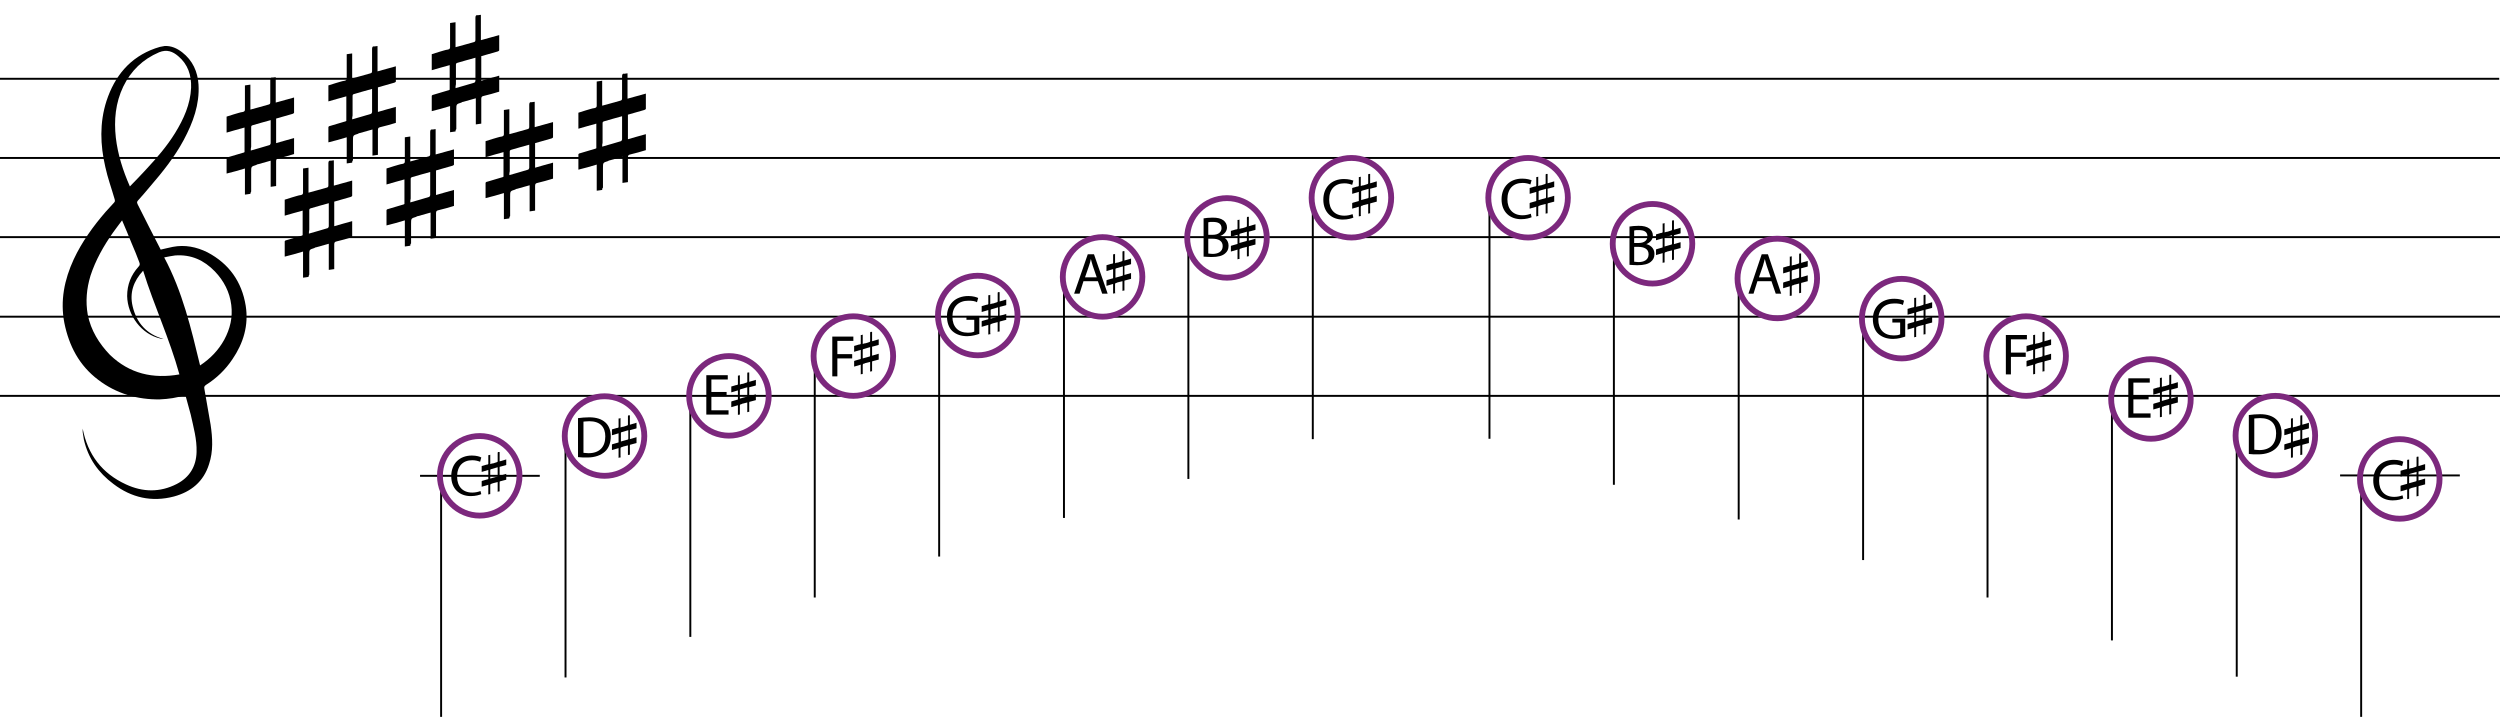 <?xml version="1.0" encoding="utf-8"?>
<!-- Generator: Adobe Illustrator 26.0.2, SVG Export Plug-In . SVG Version: 6.00 Build 0)  -->
<svg version="1.1" id="Layer_1" xmlns="http://www.w3.org/2000/svg" xmlns:xlink="http://www.w3.org/1999/xlink" x="0px" y="0px"
	 viewBox="0 0 641 183.8" style="enable-background:new 0 0 641 183.8;" xml:space="preserve">
<style type="text/css">
	.st0{fill:none;stroke:#000000;stroke-width:0.5;stroke-miterlimit:10;}
	.st1{fill:none;stroke:#7C287D;stroke-width:1.5;stroke-miterlimit:10;}
	.st2{fill:none;stroke:#67BF75;stroke-miterlimit:10;}
</style>
<line id="XMLID_1882_" class="st0" x1="107.7" y1="122" x2="138.4" y2="122"/>
<line id="XMLID_1859_" class="st0" x1="600" y1="121.9" x2="630.7" y2="121.9"/>
<g id="XMLID_1876_">
	<line id="XMLID_1881_" class="st0" x1="0" y1="40.5" x2="641" y2="40.5"/>
	<line id="XMLID_1880_" class="st0" x1="-0.2" y1="20.2" x2="640.8" y2="20.2"/>
	<line id="XMLID_1879_" class="st0" x1="0" y1="60.8" x2="641" y2="60.8"/>
	<line id="XMLID_1878_" class="st0" x1="0" y1="81.2" x2="641" y2="81.2"/>
	<line id="XMLID_1877_" class="st0" x1="0" y1="101.5" x2="641" y2="101.5"/>
</g>
<line id="XMLID_1875_" class="st0" x1="145" y1="173.7" x2="145" y2="111.8"/>
<circle id="XMLID_1872_" class="st1" cx="155" cy="111.8" r="10.2"/>
<line id="XMLID_1871_" class="st0" x1="113.1" y1="183.8" x2="113.1" y2="122"/>
<circle id="XMLID_1868_" class="st1" cx="123" cy="122" r="10.2"/>
<line id="XMLID_1867_" class="st0" x1="177" y1="163.3" x2="177" y2="101.5"/>
<circle id="XMLID_1864_" class="st1" cx="186.9" cy="101.5" r="10.2"/>
<line id="XMLID_1863_" class="st0" x1="208.9" y1="153.2" x2="208.9" y2="91.3"/>
<circle id="XMLID_1860_" class="st1" cx="218.8" cy="91.3" r="10.2"/>
<line id="XMLID_1858_" class="st0" x1="240.8" y1="142.7" x2="240.8" y2="80.9"/>
<circle id="XMLID_1855_" class="st1" cx="250.7" cy="80.9" r="10.2"/>
<line id="XMLID_1854_" class="st0" x1="272.8" y1="132.8" x2="272.8" y2="71"/>
<circle id="XMLID_1851_" class="st1" cx="282.7" cy="71" r="10.2"/>
<line id="XMLID_1850_" class="st0" x1="304.7" y1="122.8" x2="304.7" y2="61"/>
<circle id="XMLID_1849_" class="st1" cx="314.6" cy="61" r="10.2"/>
<line id="XMLID_1848_" class="st0" x1="336.6" y1="112.6" x2="336.6" y2="50.7"/>
<circle id="XMLID_1845_" class="st1" cx="346.5" cy="50.7" r="10.2"/>
<line id="XMLID_1844_" class="st0" x1="413.8" y1="124.3" x2="413.8" y2="62.5"/>
<circle id="XMLID_1789_" class="st1" cx="423.7" cy="62.5" r="10.2"/>
<line id="XMLID_1788_" class="st0" x1="381.9" y1="112.5" x2="381.9" y2="50.7"/>
<circle id="XMLID_1785_" class="st1" cx="391.8" cy="50.7" r="10.2"/>
<line id="XMLID_1784_" class="st0" x1="445.8" y1="133.2" x2="445.8" y2="71.4"/>
<circle id="XMLID_1781_" class="st1" cx="455.7" cy="71.4" r="10.2"/>
<line id="XMLID_1780_" class="st0" x1="477.7" y1="143.6" x2="477.7" y2="81.7"/>
<circle id="XMLID_1765_" class="st1" cx="487.6" cy="81.7" r="10.2"/>
<line id="XMLID_1764_" class="st0" x1="509.6" y1="153.2" x2="509.6" y2="91.3"/>
<circle id="XMLID_1761_" class="st1" cx="519.5" cy="91.3" r="10.2"/>
<line id="XMLID_1760_" class="st0" x1="541.5" y1="164.2" x2="541.5" y2="102.3"/>
<circle id="XMLID_1757_" class="st1" cx="551.5" cy="102.3" r="10.2"/>
<line id="XMLID_1756_" class="st0" x1="573.5" y1="173.5" x2="573.5" y2="111.7"/>
<circle id="XMLID_1753_" class="st1" cx="583.4" cy="111.7" r="10.2"/>
<line id="XMLID_1752_" class="st0" x1="605.4" y1="184.7" x2="605.4" y2="122.8"/>
<circle id="XMLID_1749_" class="st1" cx="615.3" cy="122.8" r="10.2"/>
<g id="XMLID_2972_">
	<path id="XMLID_2973_" d="M123.4,126.7c-0.5,0.2-1.4,0.5-2.7,0.5c-2.8,0-5-1.8-5-5.1c0-3.2,2.1-5.3,5.3-5.3c1.2,0,2.1,0.3,2.4,0.5
		l-0.3,1.1c-0.5-0.2-1.2-0.4-2-0.4c-2.4,0-3.9,1.5-3.9,4.2c0,2.5,1.4,4.1,3.9,4.1c0.8,0,1.6-0.2,2.1-0.4L123.4,126.7z"/>
</g>
<g id="XMLID_2969_">
	<path id="XMLID_2970_" d="M616.2,127.8c-0.5,0.2-1.4,0.5-2.7,0.5c-2.8,0-5-1.8-5-5.1c0-3.2,2.1-5.3,5.3-5.3c1.2,0,2.1,0.3,2.4,0.5
		l-0.3,1.1c-0.5-0.2-1.2-0.4-2-0.4c-2.4,0-3.9,1.5-3.9,4.2c0,2.5,1.4,4.1,3.9,4.1c0.8,0,1.6-0.2,2.1-0.4L616.2,127.8z"/>
</g>
<g id="XMLID_2965_">
	<path id="XMLID_2966_" d="M148.3,107.2c0.8-0.1,1.7-0.2,2.8-0.2c1.9,0,3.2,0.5,4.1,1.3c0.9,0.8,1.4,2,1.4,3.6c0,1.6-0.5,3-1.5,3.9
		c-1,0.9-2.5,1.5-4.5,1.5c-0.9,0-1.7,0-2.4-0.1V107.2z M149.6,116.1c0.3,0,0.8,0.1,1.3,0.1c2.8,0,4.3-1.6,4.3-4.3
		c0-2.4-1.3-3.9-4.1-3.9c-0.7,0-1.2,0.1-1.5,0.1V116.1z"/>
</g>
<g id="XMLID_2961_">
	<path id="XMLID_2962_" d="M576.7,106.4c0.8-0.1,1.7-0.2,2.8-0.2c1.9,0,3.2,0.5,4.1,1.3c0.9,0.8,1.4,2,1.4,3.6c0,1.7-0.5,3-1.5,3.9
		c-1,0.9-2.5,1.5-4.5,1.5c-0.9,0-1.7,0-2.4-0.1V106.4z M578,115.3c0.3,0,0.8,0.1,1.3,0.1c2.8,0,4.3-1.6,4.3-4.3
		c0-2.4-1.3-3.9-4.1-3.9c-0.7,0-1.2,0.1-1.5,0.1V115.3z"/>
</g>
<g id="XMLID_2958_">
	<path id="XMLID_2959_" d="M186.3,101.6h-3.9v3.6h4.4v1.1h-5.7V96.2h5.5v1.1h-4.2v3.2h3.9V101.6z"/>
</g>
<g id="XMLID_2955_">
	<path id="XMLID_2956_" d="M550.9,102.4H547v3.6h4.4v1.1h-5.7V97h5.5v1.1H547v3.2h3.9V102.4z"/>
</g>
<g id="XMLID_2952_">
	<path id="XMLID_2953_" d="M213.4,86.3h5.4v1.1h-4.1v3.4h3.8v1.1h-3.8v4.6h-1.3V86.3z"/>
</g>
<g id="XMLID_2949_">
	<path id="XMLID_2950_" d="M514.3,85.9h5.4V87h-4.1v3.4h3.8v1.1h-3.8V96h-1.3V85.9z"/>
</g>
<g id="XMLID_2946_">
	<path id="XMLID_2947_" d="M251.1,85.6c-0.6,0.2-1.8,0.6-3.1,0.6c-1.5,0-2.8-0.4-3.8-1.3c-0.9-0.8-1.4-2.2-1.4-3.8
		c0-3,2.1-5.2,5.5-5.2c1.2,0,2.1,0.3,2.5,0.5l-0.3,1.1c-0.5-0.3-1.2-0.4-2.2-0.4c-2.5,0-4.1,1.5-4.1,4.1c0,2.6,1.5,4.1,3.9,4.1
		c0.9,0,1.4-0.1,1.7-0.3v-3h-2v-1h3.3V85.6z"/>
</g>
<g id="XMLID_2943_">
	<path id="XMLID_2944_" d="M488.5,86.3c-0.6,0.2-1.8,0.6-3.1,0.6c-1.5,0-2.8-0.4-3.8-1.3c-0.9-0.8-1.4-2.2-1.4-3.8
		c0-3,2.1-5.2,5.5-5.2c1.2,0,2.1,0.3,2.5,0.5l-0.3,1.1c-0.5-0.3-1.2-0.4-2.2-0.4c-2.5,0-4.1,1.5-4.1,4.1c0,2.6,1.5,4.1,3.9,4.1
		c0.9,0,1.4-0.1,1.7-0.3v-3h-2v-1h3.3V86.3z"/>
</g>
<g id="XMLID_2939_">
	<path id="XMLID_2940_" d="M277.8,72.1l-1,3.2h-1.4l3.5-10.1h1.6l3.5,10.1h-1.4l-1.1-3.2H277.8z M281.2,71.1l-1-2.9
		c-0.2-0.7-0.4-1.3-0.5-1.8h0c-0.1,0.6-0.3,1.2-0.5,1.8l-1,2.9H281.2z"/>
</g>
<g id="XMLID_2935_">
	<path id="XMLID_2936_" d="M450.6,72.1l-1,3.2h-1.3l3.4-10.1h1.6l3.4,10.1h-1.4l-1.1-3.2H450.6z M454,71.1l-1-2.9
		c-0.2-0.7-0.4-1.3-0.5-1.8h0c-0.2,0.6-0.3,1.2-0.5,1.8l-1,2.9H454z"/>
</g>
<g id="XMLID_2930_">
	<path id="XMLID_2931_" d="M308.5,56c0.6-0.1,1.5-0.2,2.4-0.2c1.3,0,2.1,0.2,2.8,0.7c0.5,0.4,0.9,1,0.9,1.8c0,1-0.7,1.8-1.7,2.2v0
		c1,0.2,2.1,1,2.1,2.5c0,0.9-0.3,1.5-0.9,2c-0.7,0.6-1.8,0.9-3.5,0.9c-0.9,0-1.6-0.1-2-0.1V56z M309.8,60.2h1.2
		c1.4,0,2.2-0.7,2.2-1.7c0-1.2-0.9-1.6-2.2-1.6c-0.6,0-0.9,0-1.2,0.1V60.2z M309.8,65c0.3,0,0.6,0.1,1.1,0.1c1.3,0,2.6-0.5,2.6-2
		c0-1.4-1.2-1.9-2.6-1.9h-1.1V65z"/>
</g>
<g id="XMLID_2925_">
	<path id="XMLID_2926_" d="M417.7,58.1c0.6-0.1,1.5-0.2,2.4-0.2c1.3,0,2.1,0.2,2.8,0.7c0.5,0.4,0.9,1,0.9,1.8c0,1-0.7,1.8-1.7,2.2v0
		c1,0.2,2.1,1,2.1,2.5c0,0.9-0.3,1.5-0.9,2c-0.7,0.6-1.8,0.9-3.5,0.9c-0.9,0-1.6-0.1-2-0.1V58.1z M419,62.3h1.2
		c1.4,0,2.2-0.7,2.2-1.7c0-1.2-0.9-1.6-2.2-1.6c-0.6,0-0.9,0-1.2,0.1V62.3z M419,67.1c0.3,0,0.6,0.1,1.1,0.1c1.3,0,2.6-0.5,2.6-2
		c0-1.4-1.2-1.9-2.6-1.9H419V67.1z"/>
</g>
<g id="XMLID_2922_">
	<path id="XMLID_2923_" d="M347,55.8c-0.5,0.2-1.4,0.5-2.7,0.5c-2.8,0-5-1.8-5-5.1c0-3.2,2.1-5.3,5.3-5.3c1.2,0,2.1,0.3,2.4,0.4
		l-0.3,1.1c-0.5-0.2-1.2-0.4-2-0.4c-2.4,0-3.9,1.5-3.9,4.2c0,2.5,1.4,4.1,3.9,4.1c0.8,0,1.6-0.2,2.1-0.4L347,55.8z"/>
</g>
<g id="XMLID_2919_">
	<path id="XMLID_2920_" d="M392.7,55.7c-0.5,0.2-1.4,0.5-2.7,0.5c-2.8,0-5-1.8-5-5.1c0-3.2,2.1-5.3,5.3-5.3c1.2,0,2.1,0.3,2.4,0.4
		l-0.3,1.1c-0.5-0.2-1.2-0.4-2-0.4c-2.4,0-3.9,1.5-3.9,4.2c0,2.5,1.4,4.1,3.9,4.1c0.8,0,1.6-0.2,2.1-0.4L392.7,55.7z"/>
</g>
<g id="XMLID_1718_">
	<path id="XMLID_1719_" d="M47.5,101.3c-2.1,0.7-4.3,1-6.5,1.1c-5.8,0.1-11.2-1.5-15.8-5c-4.9-3.7-7.5-8.7-8.7-14.6
		c-1.1-5.7,0-11.1,2.4-16.3c2.1-4.5,5-8.5,8.2-12.2c0.7-0.8,1.4-1.5,2.1-2.3c0.3-0.3,0.3-0.5,0.2-0.9c-0.8-2.8-1.8-5.5-2.4-8.3
		c-1.3-5.6-1.5-11.3,0.3-16.9c2.1-6.4,6-11.2,12.5-13.5c0.8-0.3,1.6-0.5,2.4-0.6c1.7-0.1,3.2,0.6,4.5,1.6c2.7,2.1,4,5,4.2,8.3
		c0.3,5.1-1.4,9.7-3.8,14.2c-2.3,4.3-5.4,8.2-8.6,11.9c-1.1,1.3-2.1,2.5-3.2,3.7c-0.3,0.4-0.1,0.6,0,0.9c2,3.9,3.9,7.8,5.9,11.6
		c1-0.2,2-0.5,3.1-0.7c3.1-0.6,6.1,0,8.9,1.4c5.5,2.9,8.8,7.5,9.8,13.7c0.8,5-0.6,9.6-3.4,13.7c-1.8,2.7-4.1,4.9-6.8,6.6
		c-0.4,0.3-0.5,0.5-0.4,1c0.5,3.1,1.1,6.1,1.6,9.2c0.5,3.4,0.7,6.8-0.4,10.1c-1.4,4.5-4.6,7.1-9,8.3c-5.7,1.5-10.9,0.3-15.5-3.2
		c-3.9-2.9-6.5-6.6-7.6-11.4c-0.1-0.6-0.2-1.3-0.3-1.9c0-0.3,0-0.6,0-0.9c1.3,6.7,5,11.5,11.1,14.3c4.3,2,8.7,2.1,13-0.1
		c3.3-1.7,5-4.5,5.1-8.2c0.1-3.3-0.8-6.4-1.5-9.6c-0.4-1.5-0.8-2.9-1.2-4.4C47.7,101.7,47.6,101.5,47.5,101.3z M46,96
		c-2.5-9.1-6.5-17.6-9.3-26.6c-2.5,2.7-3.5,5.7-2.7,9.1c1,4.3,3.6,7.2,7.9,8.4c-0.3,0-0.5,0-0.8-0.1c-4.8-1.1-8.4-5.9-8.5-10.9
		c0-2.9,1-5.4,2.9-7.5c0.4-0.4,0.4-0.7,0.2-1.2c-0.6-1.6-1.2-3.1-1.9-4.7c-0.8-2-1.6-3.9-2.5-6c-0.8,1.1-1.6,2.1-2.3,3.1
		c-2.4,3.4-4.5,7.1-5.8,11.1c-1,3.3-1.3,6.6-0.7,10c0.8,4,2.9,7.4,5.7,10.3C33.2,95.8,39.2,97.2,46,96z M33.3,47.8
		c1.5-1.5,2.9-3,4.2-4.4c2.7-2.9,5.3-5.9,7.4-9.3c2.2-3.6,3.9-7.3,4.1-11.6c0.1-3.2-0.8-6-3.3-8.1c-1.4-1.2-2.9-1.8-4.9-1
		c-4.2,1.8-7.2,4.7-9.2,8.8c-2,4.2-2.4,8.6-1.9,13.1C30.2,39.6,31.5,43.7,33.3,47.8z M51.3,93.7c2.7-1.8,4.7-3.9,6.2-6.6
		c1.5-2.8,2.2-5.7,1.8-8.9c-0.4-3.3-1.9-6.2-4.2-8.6c-2.8-2.9-6.1-4.4-10.2-4.1c-0.9,0.1-1.7,0.3-2.8,0.5
		C46.8,74.8,49,84.2,51.3,93.7z"/>
</g>
<g id="XMLID_2154_">
	<g id="XMLID_2159_">
		<path id="XMLID_2160_" d="M64.2,49.7c-0.4,0.1-0.9,0.1-1.4,0.2c0-2.2,0-4.5,0-6.7c-1.6,0.5-3.1,0.9-4.7,1.3c0-1.3,0-2.6,0-3.9
			c0-0.1,0.2-0.3,0.4-0.3c1.2-0.4,2.5-0.7,3.7-1.1c0.2,0,0.3-0.1,0.5-0.2c0-2.1,0-4.2,0-6.3c-1.6,0.4-3.1,0.9-4.6,1.3
			c0-1.4,0-2.7,0-4.1c0.6-0.2,1.3-0.4,1.9-0.6c0.8-0.2,1.5-0.5,2.3-0.6c0.4-0.1,0.5-0.3,0.5-0.6c0-1.8,0-3.7,0-5.5
			c0-0.2,0-0.4,0-0.7c0.5-0.1,0.9-0.1,1.4-0.2c0,2.1,0,4.2,0,6.4c0.8-0.2,1.5-0.4,2.2-0.6c0.8-0.2,1.7-0.5,2.5-0.7
			c0.3-0.1,0.4-0.2,0.4-0.6c0-1.9,0-3.7,0-5.6c0-0.5,0.1-0.8,0.7-0.7c0.2,0,0.4-0.1,0.7-0.1c0,2.2,0,4.3,0,6.5
			c1.6-0.4,3.1-0.9,4.7-1.3c0,1.4,0,2.6,0,3.9c0,0.1-0.3,0.3-0.4,0.3c-1.4,0.4-2.8,0.8-4.2,1.2c0,2.1,0,4.2,0,6.3
			c1.5-0.4,3-0.9,4.6-1.3c0,1.4,0,2.7,0,4.1c-1.3,0.4-2.7,0.8-4,1.1c-0.5,0.1-0.6,0.3-0.6,0.8c0,2.1,0,4.1,0,6.3
			c-0.5,0.1-0.9,0.1-1.4,0.2c0-2.2,0-4.4,0-6.7c-1.1,0.3-2.2,0.6-3.2,0.9c-0.2,0-0.4,0.1-0.5,0.2c-1.3,0.4-1.3,0.4-1.3,1.8
			c0,1.7,0,3.3,0,5C64.3,49.3,64.2,49.5,64.2,49.7z M64.3,38.6c1.7-0.5,3.2-0.9,4.8-1.4c0.1,0,0.3-0.3,0.3-0.5c0-1.3,0-2.7,0-4
			c0-0.6,0-1.2,0-1.9c-1.6,0.4-3.1,0.9-4.6,1.3c-0.4,0.1-0.4,0.3-0.4,0.6c0,1.6,0,3.3,0,4.9C64.3,38,64.3,38.3,64.3,38.6z"/>
	</g>
	<g id="XMLID_2155_">
		<path id="XMLID_2156_" d="M79.1,71c-0.4,0.1-0.9,0.1-1.4,0.2c0-2.2,0-4.5,0-6.7c-1.6,0.5-3.1,0.9-4.7,1.3c0-1.3,0-2.6,0-3.9
			c0-0.1,0.2-0.3,0.4-0.3c1.2-0.4,2.5-0.7,3.7-1.1c0.2,0,0.3-0.1,0.5-0.2c0-2.1,0-4.2,0-6.3c-1.6,0.4-3.1,0.9-4.6,1.3
			c0-1.4,0-2.7,0-4.1c0.6-0.2,1.3-0.4,1.9-0.6c0.8-0.2,1.5-0.5,2.3-0.6c0.4-0.1,0.5-0.3,0.5-0.6c0-1.8,0-3.7,0-5.5
			c0-0.2,0-0.4,0-0.7c0.5-0.1,0.9-0.1,1.4-0.2c0,2.1,0,4.2,0,6.4c0.8-0.2,1.5-0.4,2.2-0.6c0.8-0.2,1.7-0.5,2.5-0.7
			c0.3-0.1,0.4-0.2,0.4-0.6c0-1.9,0-3.7,0-5.6c0-0.5,0.1-0.8,0.7-0.7c0.2,0,0.4-0.1,0.7-0.1c0,2.2,0,4.3,0,6.5
			c1.6-0.4,3.1-0.9,4.7-1.3c0,1.4,0,2.6,0,3.9c0,0.1-0.3,0.3-0.4,0.3c-1.4,0.4-2.8,0.8-4.2,1.2c0,2.1,0,4.2,0,6.3
			c1.5-0.4,3-0.9,4.6-1.3c0,1.4,0,2.7,0,4.1c-1.3,0.4-2.7,0.8-4,1.1c-0.5,0.1-0.6,0.3-0.6,0.8c0,2.1,0,4.1,0,6.3
			c-0.5,0.1-0.9,0.1-1.4,0.2c0-2.2,0-4.4,0-6.7c-1.1,0.3-2.2,0.6-3.2,0.9c-0.2,0-0.4,0.1-0.5,0.2c-1.3,0.4-1.3,0.4-1.3,1.8
			c0,1.7,0,3.3,0,5C79.2,70.6,79.1,70.8,79.1,71z M79.2,59.9c1.7-0.5,3.2-0.9,4.8-1.4c0.1,0,0.3-0.3,0.3-0.5c0-1.3,0-2.7,0-4
			c0-0.6,0-1.2,0-1.9c-1.6,0.4-3.1,0.9-4.6,1.3c-0.4,0.1-0.4,0.3-0.4,0.6c0,1.6,0,3.3,0,4.9C79.2,59.3,79.2,59.5,79.2,59.9z"/>
	</g>
</g>
<g id="XMLID_2150_">
	<path id="XMLID_2151_" d="M90.3,41.7c-0.4,0.1-0.9,0.1-1.4,0.2c0-2.2,0-4.5,0-6.7c-1.6,0.5-3.1,0.9-4.7,1.3c0-1.3,0-2.6,0-3.9
		c0-0.1,0.2-0.3,0.4-0.3c1.2-0.4,2.5-0.7,3.7-1.1c0.2,0,0.3-0.1,0.5-0.2c0-2.1,0-4.2,0-6.3c-1.6,0.4-3.1,0.9-4.6,1.3
		c0-1.4,0-2.7,0-4.1c0.6-0.2,1.3-0.4,1.9-0.6c0.8-0.2,1.5-0.5,2.3-0.6c0.4-0.1,0.5-0.3,0.5-0.6c0-1.8,0-3.7,0-5.5c0-0.2,0-0.4,0-0.7
		c0.5-0.1,0.9-0.1,1.4-0.2c0,2.1,0,4.2,0,6.4c0.8-0.2,1.5-0.4,2.2-0.6c0.8-0.2,1.7-0.5,2.5-0.7c0.3-0.1,0.4-0.2,0.4-0.6
		c0-1.9,0-3.7,0-5.6c0-0.5,0.1-0.8,0.7-0.7c0.2,0,0.4-0.1,0.7-0.1c0,2.2,0,4.3,0,6.5c1.6-0.4,3.1-0.9,4.7-1.3c0,1.4,0,2.6,0,3.9
		c0,0.1-0.3,0.3-0.4,0.3c-1.4,0.4-2.8,0.8-4.2,1.2c0,2.1,0,4.2,0,6.3c1.5-0.4,3-0.9,4.6-1.3c0,1.4,0,2.7,0,4.1
		c-1.3,0.4-2.7,0.8-4,1.1c-0.5,0.1-0.6,0.3-0.6,0.8c0,2.1,0,4.1,0,6.3c-0.5,0.1-0.9,0.1-1.4,0.2c0-2.2,0-4.4,0-6.7
		c-1.1,0.3-2.2,0.6-3.2,0.9c-0.2,0-0.4,0.1-0.5,0.2c-1.3,0.4-1.3,0.4-1.3,1.8c0,1.7,0,3.3,0,5C90.3,41.3,90.3,41.5,90.3,41.7z
		 M90.3,30.6c1.7-0.5,3.2-0.9,4.8-1.4c0.1,0,0.3-0.3,0.3-0.5c0-1.3,0-2.7,0-4c0-0.6,0-1.2,0-1.9c-1.6,0.4-3.1,0.9-4.6,1.3
		c-0.4,0.1-0.4,0.3-0.4,0.6c0,1.6,0,3.3,0,4.9C90.3,30,90.3,30.3,90.3,30.6z"/>
</g>
<g id="XMLID_2146_">
	<path id="XMLID_2147_" d="M105.2,63c-0.4,0.1-0.9,0.1-1.4,0.2c0-2.2,0-4.5,0-6.7c-1.6,0.5-3.1,0.9-4.7,1.3c0-1.3,0-2.6,0-3.9
		c0-0.1,0.2-0.3,0.4-0.3c1.2-0.4,2.5-0.7,3.7-1.1c0.2,0,0.3-0.1,0.5-0.2c0-2.1,0-4.2,0-6.3c-1.6,0.4-3.1,0.9-4.6,1.3
		c0-1.4,0-2.7,0-4.1c0.6-0.2,1.3-0.4,1.9-0.6c0.8-0.2,1.5-0.5,2.3-0.6c0.4-0.1,0.5-0.3,0.5-0.6c0-1.8,0-3.7,0-5.5c0-0.2,0-0.4,0-0.7
		c0.5-0.1,0.9-0.1,1.4-0.2c0,2.1,0,4.2,0,6.4c0.8-0.2,1.5-0.4,2.2-0.6c0.8-0.2,1.7-0.5,2.5-0.7c0.3-0.1,0.4-0.2,0.4-0.6
		c0-1.9,0-3.7,0-5.6c0-0.5,0.1-0.8,0.7-0.7c0.2,0,0.4-0.1,0.7-0.1c0,2.2,0,4.3,0,6.5c1.6-0.4,3.1-0.9,4.7-1.3c0,1.4,0,2.6,0,3.9
		c0,0.1-0.3,0.3-0.4,0.3c-1.4,0.4-2.8,0.8-4.2,1.2c0,2.1,0,4.2,0,6.3c1.5-0.4,3-0.9,4.6-1.3c0,1.4,0,2.7,0,4.1
		c-1.3,0.4-2.7,0.8-4,1.1c-0.5,0.1-0.6,0.3-0.6,0.8c0,2.1,0,4.1,0,6.3c-0.5,0.1-0.9,0.1-1.4,0.2c0-2.2,0-4.4,0-6.7
		c-1.1,0.3-2.2,0.6-3.2,0.9c-0.2,0-0.4,0.1-0.5,0.2c-1.3,0.4-1.3,0.4-1.3,1.8c0,1.7,0,3.3,0,5C105.2,62.6,105.2,62.8,105.2,63z
		 M105.2,51.9c1.7-0.5,3.2-0.9,4.8-1.4c0.1,0,0.3-0.3,0.3-0.5c0-1.3,0-2.7,0-4c0-0.6,0-1.2,0-1.9c-1.6,0.4-3.1,0.9-4.6,1.3
		c-0.4,0.1-0.4,0.3-0.4,0.6c0,1.6,0,3.3,0,4.9C105.2,51.3,105.2,51.5,105.2,51.9z"/>
</g>
<g id="XMLID_2180_">
	<path id="XMLID_2181_" d="M125.7,126.7c-0.2,0-0.3,0-0.5,0.1c0-0.8,0-1.6,0-2.5c-0.6,0.2-1.1,0.3-1.7,0.5c0-0.5,0-1,0-1.4
		c0,0,0.1-0.1,0.1-0.1c0.5-0.1,0.9-0.3,1.4-0.4c0.1,0,0.1,0,0.2-0.1c0-0.8,0-1.5,0-2.3c-0.6,0.2-1.1,0.3-1.7,0.5c0-0.5,0-1,0-1.5
		c0.2-0.1,0.5-0.1,0.7-0.2c0.3-0.1,0.6-0.2,0.8-0.2c0.1,0,0.2-0.1,0.2-0.2c0-0.7,0-1.3,0-2c0-0.1,0-0.2,0-0.2c0.2,0,0.3,0,0.5-0.1
		c0,0.8,0,1.6,0,2.4c0.3-0.1,0.5-0.2,0.8-0.2c0.3-0.1,0.6-0.2,0.9-0.3c0.1,0,0.2-0.1,0.2-0.2c0-0.7,0-1.4,0-2.1c0-0.2,0-0.3,0.2-0.3
		c0.1,0,0.2,0,0.3,0c0,0.8,0,1.6,0,2.4c0.6-0.2,1.1-0.3,1.7-0.5c0,0.5,0,1,0,1.4c0,0-0.1,0.1-0.2,0.1c-0.5,0.1-1,0.3-1.5,0.4
		c0,0.8,0,1.5,0,2.3c0.6-0.2,1.1-0.3,1.7-0.5c0,0.5,0,1,0,1.5c-0.5,0.1-1,0.3-1.5,0.4c-0.2,0-0.2,0.1-0.2,0.3c0,0.8,0,1.5,0,2.3
		c-0.2,0-0.3,0-0.5,0.1c0-0.8,0-1.6,0-2.5c-0.4,0.1-0.8,0.2-1.2,0.3c-0.1,0-0.1,0-0.2,0.1c-0.5,0.1-0.5,0.1-0.5,0.7
		c0,0.6,0,1.2,0,1.8C125.7,126.6,125.7,126.7,125.7,126.7z M125.7,122.7c0.6-0.2,1.2-0.3,1.8-0.5c0,0,0.1-0.1,0.1-0.2
		c0-0.5,0-1,0-1.5c0-0.2,0-0.5,0-0.7c-0.6,0.2-1.1,0.3-1.7,0.5c-0.1,0-0.2,0.1-0.2,0.2c0,0.6,0,1.2,0,1.8
		C125.7,122.4,125.7,122.5,125.7,122.7z"/>
</g>
<g id="XMLID_1949_">
	<path id="XMLID_1950_" d="M617.7,127.9c-0.2,0-0.3,0-0.5,0.1c0-0.8,0-1.6,0-2.5c-0.6,0.2-1.1,0.3-1.7,0.5c0-0.5,0-1,0-1.4
		c0,0,0.1-0.1,0.1-0.1c0.5-0.1,0.9-0.3,1.4-0.4c0.1,0,0.1,0,0.2-0.1c0-0.8,0-1.5,0-2.3c-0.6,0.2-1.1,0.3-1.7,0.5c0-0.5,0-1,0-1.5
		c0.2-0.1,0.5-0.1,0.7-0.2c0.3-0.1,0.6-0.2,0.8-0.2c0.1,0,0.2-0.1,0.2-0.2c0-0.7,0-1.3,0-2c0-0.1,0-0.2,0-0.2c0.2,0,0.3,0,0.5-0.1
		c0,0.8,0,1.6,0,2.4c0.3-0.1,0.5-0.2,0.8-0.2c0.3-0.1,0.6-0.2,0.9-0.3c0.1,0,0.2-0.1,0.2-0.2c0-0.7,0-1.4,0-2.1c0-0.2,0-0.3,0.2-0.3
		c0.1,0,0.2,0,0.3,0c0,0.8,0,1.6,0,2.4c0.6-0.2,1.1-0.3,1.7-0.5c0,0.5,0,1,0,1.4c0,0-0.1,0.1-0.2,0.1c-0.5,0.1-1,0.3-1.5,0.4
		c0,0.8,0,1.5,0,2.3c0.6-0.2,1.1-0.3,1.7-0.5c0,0.5,0,1,0,1.5c-0.5,0.1-1,0.3-1.5,0.4c-0.2,0-0.2,0.1-0.2,0.3c0,0.8,0,1.5,0,2.3
		c-0.2,0-0.3,0-0.5,0.1c0-0.8,0-1.6,0-2.5c-0.4,0.1-0.8,0.2-1.2,0.3c-0.1,0-0.1,0-0.2,0.1c-0.5,0.1-0.5,0.1-0.5,0.7
		c0,0.6,0,1.2,0,1.8C617.7,127.8,617.7,127.9,617.7,127.9z M617.7,123.9c0.6-0.2,1.2-0.3,1.8-0.5c0,0,0.1-0.1,0.1-0.2
		c0-0.5,0-1,0-1.5c0-0.2,0-0.5,0-0.7c-0.6,0.2-1.1,0.3-1.7,0.5c-0.1,0-0.2,0.1-0.2,0.2c0,0.6,0,1.2,0,1.8
		C617.7,123.6,617.7,123.8,617.7,123.9z"/>
</g>
<g id="XMLID_2184_">
	<path id="XMLID_2185_" d="M159.1,117.3c-0.2,0-0.3,0-0.5,0.1c0-0.8,0-1.6,0-2.5c-0.6,0.2-1.1,0.3-1.7,0.5c0-0.5,0-1,0-1.4
		c0,0,0.1-0.1,0.1-0.1c0.5-0.1,0.9-0.3,1.4-0.4c0.1,0,0.1,0,0.2-0.1c0-0.8,0-1.5,0-2.3c-0.6,0.2-1.1,0.3-1.7,0.5c0-0.5,0-1,0-1.5
		c0.2-0.1,0.5-0.1,0.7-0.2c0.3-0.1,0.6-0.2,0.8-0.2c0.1,0,0.2-0.1,0.2-0.2c0-0.7,0-1.3,0-2c0-0.1,0-0.2,0-0.2c0.2,0,0.3,0,0.5-0.1
		c0,0.8,0,1.6,0,2.4c0.3-0.1,0.5-0.2,0.8-0.2c0.3-0.1,0.6-0.2,0.9-0.3c0.1,0,0.2-0.1,0.2-0.2c0-0.7,0-1.4,0-2.1c0-0.2,0-0.3,0.2-0.3
		c0.1,0,0.2,0,0.3,0c0,0.8,0,1.6,0,2.4c0.6-0.2,1.1-0.3,1.7-0.5c0,0.5,0,1,0,1.4c0,0-0.1,0.1-0.2,0.1c-0.5,0.1-1,0.3-1.5,0.4
		c0,0.8,0,1.5,0,2.3c0.6-0.2,1.1-0.3,1.7-0.5c0,0.5,0,1,0,1.5c-0.5,0.1-1,0.3-1.5,0.4c-0.2,0-0.2,0.1-0.2,0.3c0,0.8,0,1.5,0,2.3
		c-0.2,0-0.3,0-0.5,0.1c0-0.8,0-1.6,0-2.5c-0.4,0.1-0.8,0.2-1.2,0.3c-0.1,0-0.1,0-0.2,0.1c-0.5,0.1-0.5,0.1-0.5,0.7
		c0,0.6,0,1.2,0,1.8C159.2,117.1,159.1,117.2,159.1,117.3z M159.2,113.2c0.6-0.2,1.2-0.3,1.8-0.5c0,0,0.1-0.1,0.1-0.2
		c0-0.5,0-1,0-1.5c0-0.2,0-0.5,0-0.7c-0.6,0.2-1.1,0.3-1.7,0.5c-0.1,0-0.2,0.1-0.2,0.2c0,0.6,0,1.2,0,1.8
		C159.2,113,159.2,113.1,159.2,113.2z"/>
</g>
<g id="XMLID_1758_">
	<path id="XMLID_1759_" d="M587.9,117.3c-0.2,0-0.3,0-0.5,0.1c0-0.8,0-1.6,0-2.5c-0.6,0.2-1.1,0.3-1.7,0.5c0-0.5,0-1,0-1.4
		c0,0,0.1-0.1,0.1-0.1c0.5-0.1,0.9-0.3,1.4-0.4c0.1,0,0.1,0,0.2-0.1c0-0.8,0-1.5,0-2.3c-0.6,0.2-1.1,0.3-1.7,0.5c0-0.5,0-1,0-1.5
		c0.2-0.1,0.5-0.1,0.7-0.2c0.3-0.1,0.6-0.2,0.8-0.2c0.1,0,0.2-0.1,0.2-0.2c0-0.7,0-1.3,0-2c0-0.1,0-0.2,0-0.2c0.2,0,0.3,0,0.5-0.1
		c0,0.8,0,1.6,0,2.4c0.3-0.1,0.5-0.2,0.8-0.2c0.3-0.1,0.6-0.2,0.9-0.3c0.1,0,0.2-0.1,0.2-0.2c0-0.7,0-1.4,0-2.1c0-0.2,0-0.3,0.2-0.3
		c0.1,0,0.2,0,0.3,0c0,0.8,0,1.6,0,2.4c0.6-0.2,1.1-0.3,1.7-0.5c0,0.5,0,1,0,1.4c0,0-0.1,0.1-0.2,0.1c-0.5,0.1-1,0.3-1.5,0.4
		c0,0.8,0,1.5,0,2.3c0.6-0.2,1.1-0.3,1.7-0.5c0,0.5,0,1,0,1.5c-0.5,0.1-1,0.3-1.5,0.4c-0.2,0-0.2,0.1-0.2,0.3c0,0.8,0,1.5,0,2.3
		c-0.2,0-0.3,0-0.5,0.1c0-0.8,0-1.6,0-2.5c-0.4,0.1-0.8,0.2-1.2,0.3c-0.1,0-0.1,0-0.2,0.1c-0.5,0.1-0.5,0.1-0.5,0.7
		c0,0.6,0,1.2,0,1.8C587.9,117.1,587.9,117.2,587.9,117.3z M587.9,113.2c0.6-0.2,1.2-0.3,1.8-0.5c0,0,0.1-0.1,0.1-0.2
		c0-0.5,0-1,0-1.5c0-0.2,0-0.5,0-0.7c-0.6,0.2-1.1,0.3-1.7,0.5c-0.1,0-0.2,0.1-0.2,0.2c0,0.6,0,1.2,0,1.8
		C587.9,113,587.9,113.1,587.9,113.2z"/>
</g>
<g id="XMLID_2188_">
	<path id="XMLID_2189_" d="M189.7,106.3c-0.2,0-0.3,0-0.5,0.1c0-0.8,0-1.6,0-2.5c-0.6,0.2-1.1,0.3-1.7,0.5c0-0.5,0-1,0-1.4
		c0,0,0.1-0.1,0.1-0.1c0.5-0.1,0.9-0.3,1.4-0.4c0.1,0,0.1,0,0.2-0.1c0-0.8,0-1.5,0-2.3c-0.6,0.2-1.1,0.3-1.7,0.5c0-0.5,0-1,0-1.5
		c0.2-0.1,0.5-0.1,0.7-0.2c0.3-0.1,0.6-0.2,0.8-0.2c0.1,0,0.2-0.1,0.2-0.2c0-0.7,0-1.3,0-2c0-0.1,0-0.2,0-0.2c0.2,0,0.3,0,0.5-0.1
		c0,0.8,0,1.6,0,2.4c0.3-0.1,0.5-0.2,0.8-0.2c0.3-0.1,0.6-0.2,0.9-0.3c0.1,0,0.2-0.1,0.2-0.2c0-0.7,0-1.4,0-2.1c0-0.2,0-0.3,0.2-0.3
		c0.1,0,0.2,0,0.3,0c0,0.8,0,1.6,0,2.4c0.6-0.2,1.1-0.3,1.7-0.5c0,0.5,0,1,0,1.4c0,0-0.1,0.1-0.2,0.1c-0.5,0.1-1,0.3-1.5,0.4
		c0,0.8,0,1.5,0,2.3c0.6-0.2,1.1-0.3,1.7-0.5c0,0.5,0,1,0,1.5c-0.5,0.1-1,0.3-1.5,0.4c-0.2,0-0.2,0.1-0.2,0.3c0,0.8,0,1.5,0,2.3
		c-0.2,0-0.3,0-0.5,0.1c0-0.8,0-1.6,0-2.5c-0.4,0.1-0.8,0.2-1.2,0.3c-0.1,0-0.1,0-0.2,0.1c-0.5,0.1-0.5,0.1-0.5,0.7
		c0,0.6,0,1.2,0,1.8C189.7,106.2,189.7,106.2,189.7,106.3z M189.7,102.2c0.6-0.2,1.2-0.3,1.8-0.5c0,0,0.1-0.1,0.1-0.2
		c0-0.5,0-1,0-1.5c0-0.2,0-0.5,0-0.7c-0.6,0.2-1.1,0.3-1.7,0.5c-0.1,0-0.2,0.1-0.2,0.2c0,0.6,0,1.2,0,1.8
		C189.7,102,189.7,102.1,189.7,102.2z"/>
</g>
<g id="XMLID_1556_">
	<path id="XMLID_1557_" d="M554.3,106.9c-0.2,0-0.3,0-0.5,0.1c0-0.8,0-1.6,0-2.5c-0.6,0.2-1.1,0.3-1.7,0.5c0-0.5,0-1,0-1.4
		c0,0,0.1-0.1,0.1-0.1c0.5-0.1,0.9-0.3,1.4-0.4c0.1,0,0.1,0,0.2-0.1c0-0.8,0-1.5,0-2.3c-0.6,0.2-1.1,0.3-1.7,0.5c0-0.5,0-1,0-1.5
		c0.2-0.1,0.5-0.1,0.7-0.2c0.3-0.1,0.6-0.2,0.8-0.2c0.1,0,0.2-0.1,0.2-0.2c0-0.7,0-1.3,0-2c0-0.1,0-0.2,0-0.2c0.2,0,0.3,0,0.5-0.1
		c0,0.8,0,1.6,0,2.4c0.3-0.1,0.5-0.2,0.8-0.2c0.3-0.1,0.6-0.2,0.9-0.3c0.1,0,0.2-0.1,0.2-0.2c0-0.7,0-1.4,0-2.1c0-0.2,0-0.3,0.2-0.3
		c0.1,0,0.2,0,0.3,0c0,0.8,0,1.6,0,2.4c0.6-0.2,1.1-0.3,1.7-0.5c0,0.5,0,1,0,1.4c0,0-0.1,0.1-0.2,0.1c-0.5,0.1-1,0.3-1.5,0.4
		c0,0.8,0,1.5,0,2.3c0.6-0.2,1.1-0.3,1.7-0.5c0,0.5,0,1,0,1.5c-0.5,0.1-1,0.3-1.5,0.4c-0.2,0-0.2,0.1-0.2,0.3c0,0.8,0,1.5,0,2.3
		c-0.2,0-0.3,0-0.5,0.1c0-0.8,0-1.6,0-2.5c-0.4,0.1-0.8,0.2-1.2,0.3c-0.1,0-0.1,0-0.2,0.1c-0.5,0.1-0.5,0.1-0.5,0.7
		c0,0.6,0,1.2,0,1.8C554.3,106.7,554.3,106.8,554.3,106.9z M554.3,102.8c0.6-0.2,1.2-0.3,1.8-0.5c0,0,0.1-0.1,0.1-0.2
		c0-0.5,0-1,0-1.5c0-0.2,0-0.5,0-0.7c-0.6,0.2-1.1,0.3-1.7,0.5c-0.1,0-0.2,0.1-0.2,0.2c0,0.6,0,1.2,0,1.8
		C554.3,102.6,554.3,102.7,554.3,102.8z"/>
</g>
<g id="XMLID_2192_">
	<path id="XMLID_2193_" d="M221.2,95.9c-0.2,0-0.3,0-0.5,0.1c0-0.8,0-1.6,0-2.5c-0.6,0.2-1.1,0.3-1.7,0.5c0-0.5,0-1,0-1.4
		c0,0,0.1-0.1,0.1-0.1c0.5-0.1,0.9-0.3,1.4-0.4c0.1,0,0.1,0,0.2-0.1c0-0.8,0-1.5,0-2.3c-0.6,0.2-1.1,0.3-1.7,0.5c0-0.5,0-1,0-1.5
		c0.2-0.1,0.5-0.1,0.7-0.2c0.3-0.1,0.6-0.2,0.8-0.2c0.1,0,0.2-0.1,0.2-0.2c0-0.7,0-1.3,0-2c0-0.1,0-0.2,0-0.2c0.2,0,0.3,0,0.5-0.1
		c0,0.8,0,1.6,0,2.4c0.3-0.1,0.5-0.2,0.8-0.2c0.3-0.1,0.6-0.2,0.9-0.3c0.1,0,0.2-0.1,0.2-0.2c0-0.7,0-1.4,0-2.1c0-0.2,0-0.3,0.2-0.3
		c0.1,0,0.2,0,0.3,0c0,0.8,0,1.6,0,2.4c0.6-0.2,1.1-0.3,1.7-0.5c0,0.5,0,1,0,1.4c0,0-0.1,0.1-0.2,0.1c-0.5,0.1-1,0.3-1.5,0.4
		c0,0.8,0,1.5,0,2.3c0.6-0.2,1.1-0.3,1.7-0.5c0,0.5,0,1,0,1.5c-0.5,0.1-1,0.3-1.5,0.4c-0.2,0-0.2,0.1-0.2,0.3c0,0.8,0,1.5,0,2.3
		c-0.2,0-0.3,0-0.5,0.1c0-0.8,0-1.6,0-2.5c-0.4,0.1-0.8,0.2-1.2,0.3c-0.1,0-0.1,0-0.2,0.1c-0.5,0.1-0.5,0.1-0.5,0.7
		c0,0.6,0,1.2,0,1.8C221.2,95.8,221.2,95.9,221.2,95.9z M221.2,91.9c0.6-0.2,1.2-0.3,1.8-0.5c0,0,0.1-0.1,0.1-0.2c0-0.5,0-1,0-1.5
		c0-0.2,0-0.5,0-0.7c-0.6,0.2-1.1,0.3-1.7,0.5c-0.1,0-0.2,0.1-0.2,0.2c0,0.6,0,1.2,0,1.8C221.2,91.6,221.2,91.7,221.2,91.9z"/>
</g>
<g id="XMLID_1552_">
	<path id="XMLID_1553_" d="M521.8,95.9c-0.2,0-0.3,0-0.5,0.1c0-0.8,0-1.6,0-2.5c-0.6,0.2-1.1,0.3-1.7,0.5c0-0.5,0-1,0-1.4
		c0,0,0.1-0.1,0.1-0.1c0.5-0.1,0.9-0.3,1.4-0.4c0.1,0,0.1,0,0.2-0.1c0-0.8,0-1.5,0-2.3c-0.6,0.2-1.1,0.3-1.7,0.5c0-0.5,0-1,0-1.5
		c0.2-0.1,0.5-0.1,0.7-0.2c0.3-0.1,0.6-0.2,0.8-0.2c0.1,0,0.2-0.1,0.2-0.2c0-0.7,0-1.3,0-2c0-0.1,0-0.2,0-0.2c0.2,0,0.3,0,0.5-0.1
		c0,0.8,0,1.6,0,2.4c0.3-0.1,0.5-0.2,0.8-0.2c0.3-0.1,0.6-0.2,0.9-0.3c0.1,0,0.2-0.1,0.2-0.2c0-0.7,0-1.4,0-2.1c0-0.2,0-0.3,0.2-0.3
		c0.1,0,0.2,0,0.3,0c0,0.8,0,1.6,0,2.4c0.6-0.2,1.1-0.3,1.7-0.5c0,0.5,0,1,0,1.4c0,0-0.1,0.1-0.2,0.1c-0.5,0.1-1,0.3-1.5,0.4
		c0,0.8,0,1.5,0,2.3c0.6-0.2,1.1-0.3,1.7-0.5c0,0.5,0,1,0,1.5c-0.5,0.1-1,0.3-1.5,0.4c-0.2,0-0.2,0.1-0.2,0.3c0,0.8,0,1.5,0,2.3
		c-0.2,0-0.3,0-0.5,0.1c0-0.8,0-1.6,0-2.5c-0.4,0.1-0.8,0.2-1.2,0.3c-0.1,0-0.1,0-0.2,0.1c-0.5,0.1-0.5,0.1-0.5,0.7
		c0,0.6,0,1.2,0,1.8C521.8,95.8,521.8,95.9,521.8,95.9z M521.8,91.9c0.6-0.2,1.2-0.3,1.8-0.5c0,0,0.1-0.1,0.1-0.2c0-0.5,0-1,0-1.5
		c0-0.2,0-0.5,0-0.7c-0.6,0.2-1.1,0.3-1.7,0.5c-0.1,0-0.2,0.1-0.2,0.2c0,0.6,0,1.2,0,1.8C521.8,91.6,521.8,91.7,521.8,91.9z"/>
</g>
<g id="XMLID_2196_">
	<path id="XMLID_2197_" d="M253.9,85.7c-0.2,0-0.3,0-0.5,0.1c0-0.8,0-1.6,0-2.5c-0.6,0.2-1.1,0.3-1.7,0.5c0-0.5,0-1,0-1.4
		c0,0,0.1-0.1,0.1-0.1c0.5-0.1,0.9-0.3,1.4-0.4c0.1,0,0.1,0,0.2-0.1c0-0.8,0-1.5,0-2.3c-0.6,0.2-1.1,0.3-1.7,0.5c0-0.5,0-1,0-1.5
		c0.2-0.1,0.5-0.1,0.7-0.2c0.3-0.1,0.6-0.2,0.8-0.2c0.1,0,0.2-0.1,0.2-0.2c0-0.7,0-1.3,0-2c0-0.1,0-0.2,0-0.2c0.2,0,0.3,0,0.5-0.1
		c0,0.8,0,1.6,0,2.4c0.3-0.1,0.5-0.2,0.8-0.2c0.3-0.1,0.6-0.2,0.9-0.3c0.1,0,0.2-0.1,0.2-0.2c0-0.7,0-1.4,0-2.1c0-0.2,0-0.3,0.2-0.3
		c0.1,0,0.2,0,0.3,0c0,0.8,0,1.6,0,2.4c0.6-0.2,1.1-0.3,1.7-0.5c0,0.5,0,1,0,1.4c0,0-0.1,0.1-0.2,0.1c-0.5,0.1-1,0.3-1.5,0.4
		c0,0.8,0,1.5,0,2.3c0.6-0.2,1.1-0.3,1.7-0.5c0,0.5,0,1,0,1.5c-0.5,0.1-1,0.3-1.5,0.4c-0.2,0-0.2,0.1-0.2,0.3c0,0.8,0,1.5,0,2.3
		c-0.2,0-0.3,0-0.5,0.1c0-0.8,0-1.6,0-2.5c-0.4,0.1-0.8,0.2-1.2,0.3c-0.1,0-0.1,0-0.2,0.1c-0.5,0.1-0.5,0.1-0.5,0.7
		c0,0.6,0,1.2,0,1.8C254,85.6,254,85.6,253.9,85.7z M254,81.7c0.6-0.2,1.2-0.3,1.8-0.5c0,0,0.1-0.1,0.1-0.2c0-0.5,0-1,0-1.5
		c0-0.2,0-0.5,0-0.7c-0.6,0.2-1.1,0.3-1.7,0.5c-0.1,0-0.2,0.1-0.2,0.2c0,0.6,0,1.2,0,1.8C254,81.4,254,81.5,254,81.7z"/>
</g>
<g id="XMLID_1428_">
	<path id="XMLID_1429_" d="M491.3,86.4c-0.2,0-0.3,0-0.5,0.1c0-0.8,0-1.6,0-2.5c-0.6,0.2-1.1,0.3-1.7,0.5c0-0.5,0-1,0-1.4
		c0,0,0.1-0.1,0.1-0.1c0.5-0.1,0.9-0.3,1.4-0.4c0.1,0,0.1,0,0.2-0.1c0-0.8,0-1.5,0-2.3c-0.6,0.2-1.1,0.3-1.7,0.5c0-0.5,0-1,0-1.5
		c0.2-0.1,0.5-0.1,0.7-0.2c0.3-0.1,0.6-0.2,0.8-0.2c0.1,0,0.2-0.1,0.2-0.2c0-0.7,0-1.3,0-2c0-0.1,0-0.2,0-0.2c0.2,0,0.3,0,0.5-0.1
		c0,0.8,0,1.6,0,2.4c0.3-0.1,0.5-0.2,0.8-0.2c0.3-0.1,0.6-0.2,0.9-0.3c0.1,0,0.2-0.1,0.2-0.2c0-0.7,0-1.4,0-2.1c0-0.2,0-0.3,0.2-0.3
		c0.1,0,0.2,0,0.3,0c0,0.8,0,1.6,0,2.4c0.6-0.2,1.1-0.3,1.7-0.5c0,0.5,0,1,0,1.4c0,0-0.1,0.1-0.2,0.1c-0.5,0.1-1,0.3-1.5,0.4
		c0,0.8,0,1.5,0,2.3c0.6-0.2,1.1-0.3,1.7-0.5c0,0.5,0,1,0,1.5c-0.5,0.1-1,0.3-1.5,0.4c-0.2,0-0.2,0.1-0.2,0.3c0,0.8,0,1.5,0,2.3
		c-0.2,0-0.3,0-0.5,0.1c0-0.8,0-1.6,0-2.5c-0.4,0.1-0.8,0.2-1.2,0.3c-0.1,0-0.1,0-0.2,0.1c-0.5,0.1-0.5,0.1-0.5,0.7
		c0,0.6,0,1.2,0,1.8C491.3,86.3,491.3,86.3,491.3,86.4z M491.3,82.4c0.6-0.2,1.2-0.3,1.8-0.5c0,0,0.1-0.1,0.1-0.2c0-0.5,0-1,0-1.5
		c0-0.2,0-0.5,0-0.7c-0.6,0.2-1.1,0.3-1.7,0.5c-0.1,0-0.2,0.1-0.2,0.2c0,0.6,0,1.2,0,1.8C491.3,82.1,491.3,82.2,491.3,82.4z"/>
</g>
<g id="XMLID_2200_">
	<path id="XMLID_2201_" d="M285.9,75.2c-0.2,0-0.3,0-0.5,0.1c0-0.8,0-1.6,0-2.5c-0.6,0.2-1.1,0.3-1.7,0.5c0-0.5,0-1,0-1.4
		c0,0,0.1-0.1,0.1-0.1c0.5-0.1,0.9-0.3,1.4-0.4c0.1,0,0.1,0,0.2-0.1c0-0.8,0-1.5,0-2.3c-0.6,0.2-1.1,0.3-1.7,0.5c0-0.5,0-1,0-1.5
		c0.2-0.1,0.5-0.1,0.7-0.2c0.3-0.1,0.6-0.2,0.8-0.2c0.1,0,0.2-0.1,0.2-0.2c0-0.7,0-1.3,0-2c0-0.1,0-0.2,0-0.2c0.2,0,0.3,0,0.5-0.1
		c0,0.8,0,1.6,0,2.4c0.3-0.1,0.5-0.2,0.8-0.2c0.3-0.1,0.6-0.2,0.9-0.3c0.1,0,0.2-0.1,0.2-0.2c0-0.7,0-1.4,0-2.1c0-0.2,0-0.3,0.2-0.3
		c0.1,0,0.2,0,0.3,0c0,0.8,0,1.6,0,2.4c0.6-0.2,1.1-0.3,1.7-0.5c0,0.5,0,1,0,1.4c0,0-0.1,0.1-0.2,0.1c-0.5,0.1-1,0.3-1.5,0.4
		c0,0.8,0,1.5,0,2.3c0.6-0.2,1.1-0.3,1.7-0.5c0,0.5,0,1,0,1.5c-0.5,0.1-1,0.3-1.5,0.4c-0.2,0-0.2,0.1-0.2,0.3c0,0.8,0,1.5,0,2.3
		c-0.2,0-0.3,0-0.5,0.1c0-0.8,0-1.6,0-2.5c-0.4,0.1-0.8,0.2-1.2,0.3c-0.1,0-0.1,0-0.2,0.1c-0.5,0.1-0.5,0.1-0.5,0.7
		c0,0.6,0,1.2,0,1.8C286,75.1,286,75.2,285.9,75.2z M286,71.2c0.6-0.2,1.2-0.3,1.8-0.5c0,0,0.1-0.1,0.1-0.2c0-0.5,0-1,0-1.5
		c0-0.2,0-0.5,0-0.7c-0.6,0.2-1.1,0.3-1.7,0.5c-0.1,0-0.2,0.1-0.2,0.2c0,0.6,0,1.2,0,1.8C286,70.9,286,71.1,286,71.2z"/>
</g>
<g id="XMLID_1359_">
	<path id="XMLID_1424_" d="M459.4,75.8c-0.2,0-0.3,0-0.5,0.1c0-0.8,0-1.6,0-2.5c-0.6,0.2-1.1,0.3-1.7,0.5c0-0.5,0-1,0-1.4
		c0,0,0.1-0.1,0.1-0.1c0.5-0.1,0.9-0.3,1.4-0.4c0.1,0,0.1,0,0.2-0.1c0-0.8,0-1.5,0-2.3c-0.6,0.2-1.1,0.3-1.7,0.5c0-0.5,0-1,0-1.5
		c0.2-0.1,0.5-0.1,0.7-0.2c0.3-0.1,0.6-0.2,0.8-0.2c0.1,0,0.2-0.1,0.2-0.2c0-0.7,0-1.3,0-2c0-0.1,0-0.2,0-0.2c0.2,0,0.3,0,0.5-0.1
		c0,0.8,0,1.6,0,2.4c0.3-0.1,0.5-0.2,0.8-0.2c0.3-0.1,0.6-0.2,0.9-0.3c0.1,0,0.2-0.1,0.2-0.2c0-0.7,0-1.4,0-2.1c0-0.2,0-0.3,0.2-0.3
		c0.1,0,0.2,0,0.3,0c0,0.8,0,1.6,0,2.4c0.6-0.2,1.1-0.3,1.7-0.5c0,0.5,0,1,0,1.4c0,0-0.1,0.1-0.2,0.1c-0.5,0.1-1,0.3-1.5,0.4
		c0,0.8,0,1.5,0,2.3c0.6-0.2,1.1-0.3,1.7-0.5c0,0.5,0,1,0,1.5c-0.5,0.1-1,0.3-1.5,0.4c-0.2,0-0.2,0.1-0.2,0.3c0,0.8,0,1.5,0,2.3
		c-0.2,0-0.3,0-0.5,0.1c0-0.8,0-1.6,0-2.5c-0.4,0.1-0.8,0.2-1.2,0.3c-0.1,0-0.1,0-0.2,0.1c-0.5,0.1-0.5,0.1-0.5,0.7
		c0,0.6,0,1.2,0,1.8C459.4,75.6,459.4,75.7,459.4,75.8z M459.4,71.7c0.6-0.2,1.2-0.3,1.8-0.5c0,0,0.1-0.1,0.1-0.2c0-0.5,0-1,0-1.5
		c0-0.2,0-0.5,0-0.7c-0.6,0.2-1.1,0.3-1.7,0.5c-0.1,0-0.2,0.1-0.2,0.2c0,0.6,0,1.2,0,1.8C459.4,71.5,459.4,71.6,459.4,71.7z"/>
</g>
<g id="XMLID_2204_">
	<path id="XMLID_2205_" d="M317.8,66.4c-0.2,0-0.3,0-0.5,0.1c0-0.8,0-1.6,0-2.5c-0.6,0.2-1.1,0.3-1.7,0.5c0-0.5,0-1,0-1.4
		c0,0,0.1-0.1,0.1-0.1c0.5-0.1,0.9-0.3,1.4-0.4c0.1,0,0.1,0,0.2-0.1c0-0.8,0-1.5,0-2.3c-0.6,0.2-1.1,0.3-1.7,0.5c0-0.5,0-1,0-1.5
		c0.2-0.1,0.5-0.1,0.7-0.2c0.3-0.1,0.6-0.2,0.8-0.2c0.1,0,0.2-0.1,0.2-0.2c0-0.7,0-1.3,0-2c0-0.1,0-0.2,0-0.2c0.2,0,0.3,0,0.5-0.1
		c0,0.8,0,1.6,0,2.4c0.3-0.1,0.5-0.2,0.8-0.2c0.3-0.1,0.6-0.2,0.9-0.3c0.1,0,0.2-0.1,0.2-0.2c0-0.7,0-1.4,0-2.1c0-0.2,0-0.3,0.2-0.3
		c0.1,0,0.2,0,0.3,0c0,0.8,0,1.6,0,2.4c0.6-0.2,1.1-0.3,1.7-0.5c0,0.5,0,1,0,1.4c0,0-0.1,0.1-0.2,0.1c-0.5,0.1-1,0.3-1.5,0.4
		c0,0.8,0,1.5,0,2.3c0.6-0.2,1.1-0.3,1.7-0.5c0,0.5,0,1,0,1.5c-0.5,0.1-1,0.3-1.5,0.4c-0.2,0-0.2,0.1-0.2,0.3c0,0.8,0,1.5,0,2.3
		c-0.2,0-0.3,0-0.5,0.1c0-0.8,0-1.6,0-2.5c-0.4,0.1-0.8,0.2-1.2,0.3c-0.1,0-0.1,0-0.2,0.1c-0.5,0.1-0.5,0.1-0.5,0.7
		c0,0.6,0,1.2,0,1.8C317.8,66.3,317.8,66.3,317.8,66.4z M317.8,62.3c0.6-0.2,1.2-0.3,1.8-0.5c0,0,0.1-0.1,0.1-0.2c0-0.5,0-1,0-1.5
		c0-0.2,0-0.5,0-0.7c-0.6,0.2-1.1,0.3-1.7,0.5c-0.1,0-0.2,0.1-0.2,0.2c0,0.6,0,1.2,0,1.8C317.8,62.1,317.8,62.2,317.8,62.3z"/>
</g>
<g id="XMLID_1300_">
	<path id="XMLID_1301_" d="M426.8,67.3c-0.2,0-0.3,0-0.5,0.1c0-0.8,0-1.6,0-2.5c-0.6,0.2-1.1,0.3-1.7,0.5c0-0.5,0-1,0-1.4
		c0,0,0.1-0.1,0.1-0.1c0.5-0.1,0.9-0.3,1.4-0.4c0.1,0,0.1,0,0.2-0.1c0-0.8,0-1.5,0-2.3c-0.6,0.2-1.1,0.3-1.7,0.5c0-0.5,0-1,0-1.5
		c0.2-0.1,0.5-0.1,0.7-0.2c0.3-0.1,0.6-0.2,0.8-0.2c0.1,0,0.2-0.1,0.2-0.2c0-0.7,0-1.3,0-2c0-0.1,0-0.2,0-0.2c0.2,0,0.3,0,0.5-0.1
		c0,0.8,0,1.6,0,2.4c0.3-0.1,0.5-0.2,0.8-0.2c0.3-0.1,0.6-0.2,0.9-0.3c0.1,0,0.2-0.1,0.2-0.2c0-0.7,0-1.4,0-2.1c0-0.2,0-0.3,0.2-0.3
		c0.1,0,0.2,0,0.3,0c0,0.8,0,1.6,0,2.4c0.6-0.2,1.1-0.3,1.7-0.5c0,0.5,0,1,0,1.4c0,0-0.1,0.1-0.2,0.1c-0.5,0.1-1,0.3-1.5,0.4
		c0,0.8,0,1.5,0,2.3c0.6-0.2,1.1-0.3,1.7-0.5c0,0.5,0,1,0,1.5c-0.5,0.1-1,0.3-1.5,0.4c-0.2,0-0.2,0.1-0.2,0.3c0,0.8,0,1.5,0,2.3
		c-0.2,0-0.3,0-0.5,0.1c0-0.8,0-1.6,0-2.5c-0.4,0.1-0.8,0.2-1.2,0.3c-0.1,0-0.1,0-0.2,0.1c-0.5,0.1-0.5,0.1-0.5,0.7
		c0,0.6,0,1.2,0,1.8C426.8,67.1,426.8,67.2,426.8,67.3z M426.8,63.2c0.6-0.2,1.2-0.3,1.8-0.5c0,0,0.1-0.1,0.1-0.2c0-0.5,0-1,0-1.5
		c0-0.2,0-0.5,0-0.7c-0.6,0.2-1.1,0.3-1.7,0.5c-0.1,0-0.2,0.1-0.2,0.2c0,0.6,0,1.2,0,1.8C426.8,63,426.8,63.1,426.8,63.2z"/>
</g>
<g id="XMLID_2208_">
	<path id="XMLID_2209_" d="M348.9,55.4c-0.2,0-0.3,0-0.5,0.1c0-0.8,0-1.6,0-2.5c-0.6,0.2-1.1,0.3-1.7,0.5c0-0.5,0-1,0-1.4
		c0,0,0.1-0.1,0.1-0.1c0.5-0.1,0.9-0.3,1.4-0.4c0.1,0,0.1,0,0.2-0.1c0-0.8,0-1.5,0-2.3c-0.6,0.2-1.1,0.3-1.7,0.5c0-0.5,0-1,0-1.5
		c0.2-0.1,0.5-0.1,0.7-0.2c0.3-0.1,0.6-0.2,0.8-0.2c0.1,0,0.2-0.1,0.2-0.2c0-0.7,0-1.3,0-2c0-0.1,0-0.2,0-0.2c0.2,0,0.3,0,0.5-0.1
		c0,0.8,0,1.6,0,2.4c0.3-0.1,0.5-0.2,0.8-0.2c0.3-0.1,0.6-0.2,0.9-0.3c0.1,0,0.2-0.1,0.2-0.2c0-0.7,0-1.4,0-2.1c0-0.2,0-0.3,0.2-0.3
		c0.1,0,0.2,0,0.3,0c0,0.8,0,1.6,0,2.4c0.6-0.2,1.1-0.3,1.7-0.5c0,0.5,0,1,0,1.4c0,0-0.1,0.1-0.2,0.1c-0.5,0.1-1,0.3-1.5,0.4
		c0,0.8,0,1.5,0,2.3c0.6-0.2,1.1-0.3,1.7-0.5c0,0.5,0,1,0,1.5c-0.5,0.1-1,0.3-1.5,0.4c-0.2,0-0.2,0.1-0.2,0.3c0,0.8,0,1.5,0,2.3
		c-0.2,0-0.3,0-0.5,0.1c0-0.8,0-1.6,0-2.5c-0.4,0.1-0.8,0.2-1.2,0.3c-0.1,0-0.1,0-0.2,0.1c-0.5,0.1-0.5,0.1-0.5,0.7
		c0,0.6,0,1.2,0,1.8C349,55.3,348.9,55.3,348.9,55.4z M349,51.3c0.6-0.2,1.2-0.3,1.8-0.5c0,0,0.1-0.1,0.1-0.2c0-0.5,0-1,0-1.5
		c0-0.2,0-0.5,0-0.7c-0.6,0.2-1.1,0.3-1.7,0.5c-0.1,0-0.2,0.1-0.2,0.2c0,0.6,0,1.2,0,1.8C349,51.1,349,51.2,349,51.3z"/>
</g>
<g id="XMLID_1294_">
	<path id="XMLID_1295_" d="M394.4,55.4c-0.2,0-0.3,0-0.5,0.1c0-0.8,0-1.6,0-2.5c-0.6,0.2-1.1,0.3-1.7,0.5c0-0.5,0-1,0-1.4
		c0,0,0.1-0.1,0.1-0.1c0.5-0.1,0.9-0.3,1.4-0.4c0.1,0,0.1,0,0.2-0.1c0-0.8,0-1.5,0-2.3c-0.6,0.2-1.1,0.3-1.7,0.5c0-0.5,0-1,0-1.5
		c0.2-0.1,0.5-0.1,0.7-0.2c0.3-0.1,0.6-0.2,0.8-0.2c0.1,0,0.2-0.1,0.2-0.2c0-0.7,0-1.3,0-2c0-0.1,0-0.2,0-0.2c0.2,0,0.3,0,0.5-0.1
		c0,0.8,0,1.6,0,2.4c0.3-0.1,0.5-0.2,0.8-0.2c0.3-0.1,0.6-0.2,0.9-0.3c0.1,0,0.2-0.1,0.2-0.2c0-0.7,0-1.4,0-2.1c0-0.2,0-0.3,0.2-0.3
		c0.1,0,0.2,0,0.3,0c0,0.8,0,1.6,0,2.4c0.6-0.2,1.1-0.3,1.7-0.5c0,0.5,0,1,0,1.4c0,0-0.1,0.1-0.2,0.1c-0.5,0.1-1,0.3-1.5,0.4
		c0,0.8,0,1.5,0,2.3c0.6-0.2,1.1-0.3,1.7-0.5c0,0.5,0,1,0,1.5c-0.5,0.1-1,0.3-1.5,0.4c-0.2,0-0.2,0.1-0.2,0.3c0,0.8,0,1.5,0,2.3
		c-0.2,0-0.3,0-0.5,0.1c0-0.8,0-1.6,0-2.5c-0.4,0.1-0.8,0.2-1.2,0.3c-0.1,0-0.1,0-0.2,0.1c-0.5,0.1-0.5,0.1-0.5,0.7
		c0,0.6,0,1.2,0,1.8C394.5,55.3,394.4,55.3,394.4,55.4z M394.5,51.3c0.6-0.2,1.2-0.3,1.8-0.5c0,0,0.1-0.1,0.1-0.2c0-0.5,0-1,0-1.5
		c0-0.2,0-0.5,0-0.7c-0.6,0.2-1.1,0.3-1.7,0.5c-0.1,0-0.2,0.1-0.2,0.2c0,0.6,0,1.2,0,1.8C394.5,51.1,394.5,51.2,394.5,51.3z"/>
</g>
<g id="XMLID_2142_">
	<path id="XMLID_2143_" d="M116.8,33.7c-0.4,0.1-0.9,0.1-1.4,0.2c0-2.2,0-4.5,0-6.7c-1.6,0.5-3.1,0.9-4.7,1.3c0-1.3,0-2.6,0-3.9
		c0-0.1,0.2-0.3,0.4-0.3c1.2-0.4,2.5-0.7,3.7-1.1c0.2,0,0.3-0.1,0.5-0.2c0-2.1,0-4.2,0-6.3c-1.6,0.4-3.1,0.9-4.6,1.3
		c0-1.4,0-2.7,0-4.1c0.6-0.2,1.3-0.4,1.9-0.6c0.8-0.2,1.5-0.5,2.3-0.6c0.4-0.1,0.5-0.3,0.5-0.6c0-1.8,0-3.7,0-5.5c0-0.2,0-0.4,0-0.7
		c0.5-0.1,0.9-0.1,1.4-0.2c0,2.1,0,4.2,0,6.4c0.8-0.2,1.5-0.4,2.2-0.6c0.8-0.2,1.7-0.5,2.5-0.7c0.3-0.1,0.4-0.2,0.4-0.6
		c0-1.9,0-3.7,0-5.6c0-0.5,0.1-0.8,0.7-0.7c0.2,0,0.4-0.1,0.7-0.1c0,2.2,0,4.3,0,6.5c1.6-0.4,3.1-0.9,4.7-1.3c0,1.4,0,2.6,0,3.9
		c0,0.1-0.3,0.3-0.4,0.3c-1.4,0.4-2.8,0.8-4.2,1.2c0,2.1,0,4.2,0,6.3c1.5-0.4,3-0.9,4.6-1.3c0,1.4,0,2.7,0,4.1
		c-1.3,0.4-2.7,0.8-4,1.1c-0.5,0.1-0.6,0.3-0.6,0.8c0,2.1,0,4.1,0,6.3c-0.5,0.1-0.9,0.1-1.4,0.2c0-2.2,0-4.4,0-6.7
		c-1.1,0.3-2.2,0.6-3.2,0.9c-0.2,0-0.4,0.1-0.5,0.2c-1.3,0.4-1.3,0.4-1.3,1.8c0,1.7,0,3.3,0,5C116.8,33.3,116.8,33.5,116.8,33.7z
		 M116.8,22.6c1.7-0.5,3.2-0.9,4.8-1.4c0.1,0,0.3-0.3,0.3-0.5c0-1.3,0-2.7,0-4c0-0.6,0-1.2,0-1.9c-1.6,0.4-3.1,0.9-4.6,1.3
		c-0.4,0.1-0.4,0.3-0.4,0.6c0,1.6,0,3.3,0,4.9C116.8,22,116.8,22.2,116.8,22.6z"/>
</g>
<g id="XMLID_2138_">
	<path id="XMLID_2139_" d="M130.6,56c-0.4,0.1-0.9,0.1-1.4,0.2c0-2.2,0-4.5,0-6.7c-1.6,0.5-3.1,0.9-4.7,1.3c0-1.3,0-2.6,0-3.9
		c0-0.1,0.2-0.3,0.4-0.3c1.2-0.4,2.5-0.7,3.7-1.1c0.2,0,0.3-0.1,0.5-0.2c0-2.1,0-4.2,0-6.3c-1.6,0.4-3.1,0.9-4.6,1.3
		c0-1.4,0-2.7,0-4.1c0.6-0.2,1.3-0.4,1.9-0.6c0.8-0.2,1.5-0.5,2.3-0.6c0.4-0.1,0.5-0.3,0.5-0.6c0-1.8,0-3.7,0-5.5c0-0.2,0-0.4,0-0.7
		c0.5-0.1,0.9-0.1,1.4-0.2c0,2.1,0,4.2,0,6.4c0.8-0.2,1.5-0.4,2.2-0.6c0.8-0.2,1.7-0.5,2.5-0.7c0.3-0.1,0.4-0.2,0.4-0.6
		c0-1.9,0-3.7,0-5.6c0-0.5,0.1-0.8,0.7-0.7c0.2,0,0.4-0.1,0.7-0.1c0,2.2,0,4.3,0,6.5c1.6-0.4,3.1-0.9,4.7-1.3c0,1.4,0,2.6,0,3.9
		c0,0.1-0.3,0.3-0.4,0.3c-1.4,0.4-2.8,0.8-4.2,1.2c0,2.1,0,4.2,0,6.3c1.5-0.4,3-0.9,4.6-1.3c0,1.4,0,2.7,0,4.1
		c-1.3,0.4-2.7,0.8-4,1.1c-0.5,0.1-0.6,0.3-0.6,0.8c0,2.1,0,4.1,0,6.3c-0.5,0.1-0.9,0.1-1.4,0.2c0-2.2,0-4.4,0-6.7
		c-1.1,0.3-2.2,0.6-3.2,0.9c-0.2,0-0.4,0.1-0.5,0.2c-1.3,0.4-1.3,0.4-1.3,1.8c0,1.7,0,3.3,0,5C130.6,55.6,130.6,55.8,130.6,56z
		 M130.6,44.9c1.7-0.5,3.2-0.9,4.8-1.4c0.1,0,0.3-0.3,0.3-0.5c0-1.3,0-2.7,0-4c0-0.6,0-1.2,0-1.9c-1.6,0.4-3.1,0.9-4.6,1.3
		c-0.4,0.1-0.4,0.3-0.4,0.6c0,1.6,0,3.3,0,4.9C130.6,44.3,130.6,44.5,130.6,44.9z"/>
</g>
<g id="XMLID_2176_">
	<path id="XMLID_2177_" d="M154.4,48.7c-0.4,0.1-0.9,0.1-1.4,0.2c0-2.2,0-4.5,0-6.7c-1.6,0.5-3.1,0.9-4.7,1.3c0-1.3,0-2.6,0-3.9
		c0-0.1,0.2-0.3,0.4-0.3c1.2-0.4,2.5-0.7,3.7-1.1c0.2,0,0.3-0.1,0.5-0.2c0-2.1,0-4.2,0-6.3c-1.6,0.4-3.1,0.9-4.6,1.3
		c0-1.4,0-2.7,0-4.1c0.6-0.2,1.3-0.4,1.9-0.6c0.8-0.2,1.5-0.5,2.3-0.6c0.4-0.1,0.5-0.3,0.5-0.6c0-1.8,0-3.7,0-5.5c0-0.2,0-0.4,0-0.7
		c0.5-0.1,0.9-0.1,1.4-0.2c0,2.1,0,4.2,0,6.4c0.8-0.2,1.5-0.4,2.2-0.6c0.8-0.2,1.7-0.5,2.5-0.7c0.3-0.1,0.4-0.2,0.4-0.6
		c0-1.9,0-3.7,0-5.6c0-0.5,0.1-0.8,0.7-0.7c0.2,0,0.4-0.1,0.7-0.1c0,2.2,0,4.3,0,6.5c1.6-0.4,3.1-0.9,4.7-1.3c0,1.4,0,2.6,0,3.9
		c0,0.1-0.3,0.3-0.4,0.3c-1.4,0.4-2.8,0.8-4.2,1.2c0,2.1,0,4.2,0,6.3c1.5-0.4,3-0.9,4.6-1.3c0,1.4,0,2.7,0,4.1
		c-1.3,0.4-2.7,0.8-4,1.1c-0.5,0.1-0.6,0.3-0.6,0.8c0,2.1,0,4.1,0,6.3c-0.5,0.1-0.9,0.1-1.4,0.2c0-2.2,0-4.4,0-6.7
		c-1.1,0.3-2.2,0.6-3.2,0.9c-0.2,0-0.4,0.1-0.5,0.2c-1.3,0.4-1.3,0.4-1.3,1.8c0,1.7,0,3.3,0,5C154.4,48.3,154.4,48.5,154.4,48.7z
		 M154.4,37.6c1.7-0.5,3.2-0.9,4.8-1.4c0.1,0,0.3-0.3,0.3-0.5c0-1.3,0-2.7,0-4c0-0.6,0-1.2,0-1.9c-1.6,0.4-3.1,0.9-4.6,1.3
		c-0.4,0.1-0.4,0.3-0.4,0.6c0,1.6,0,3.3,0,4.9C154.4,37,154.4,37.2,154.4,37.6z"/>
</g>
</svg>
